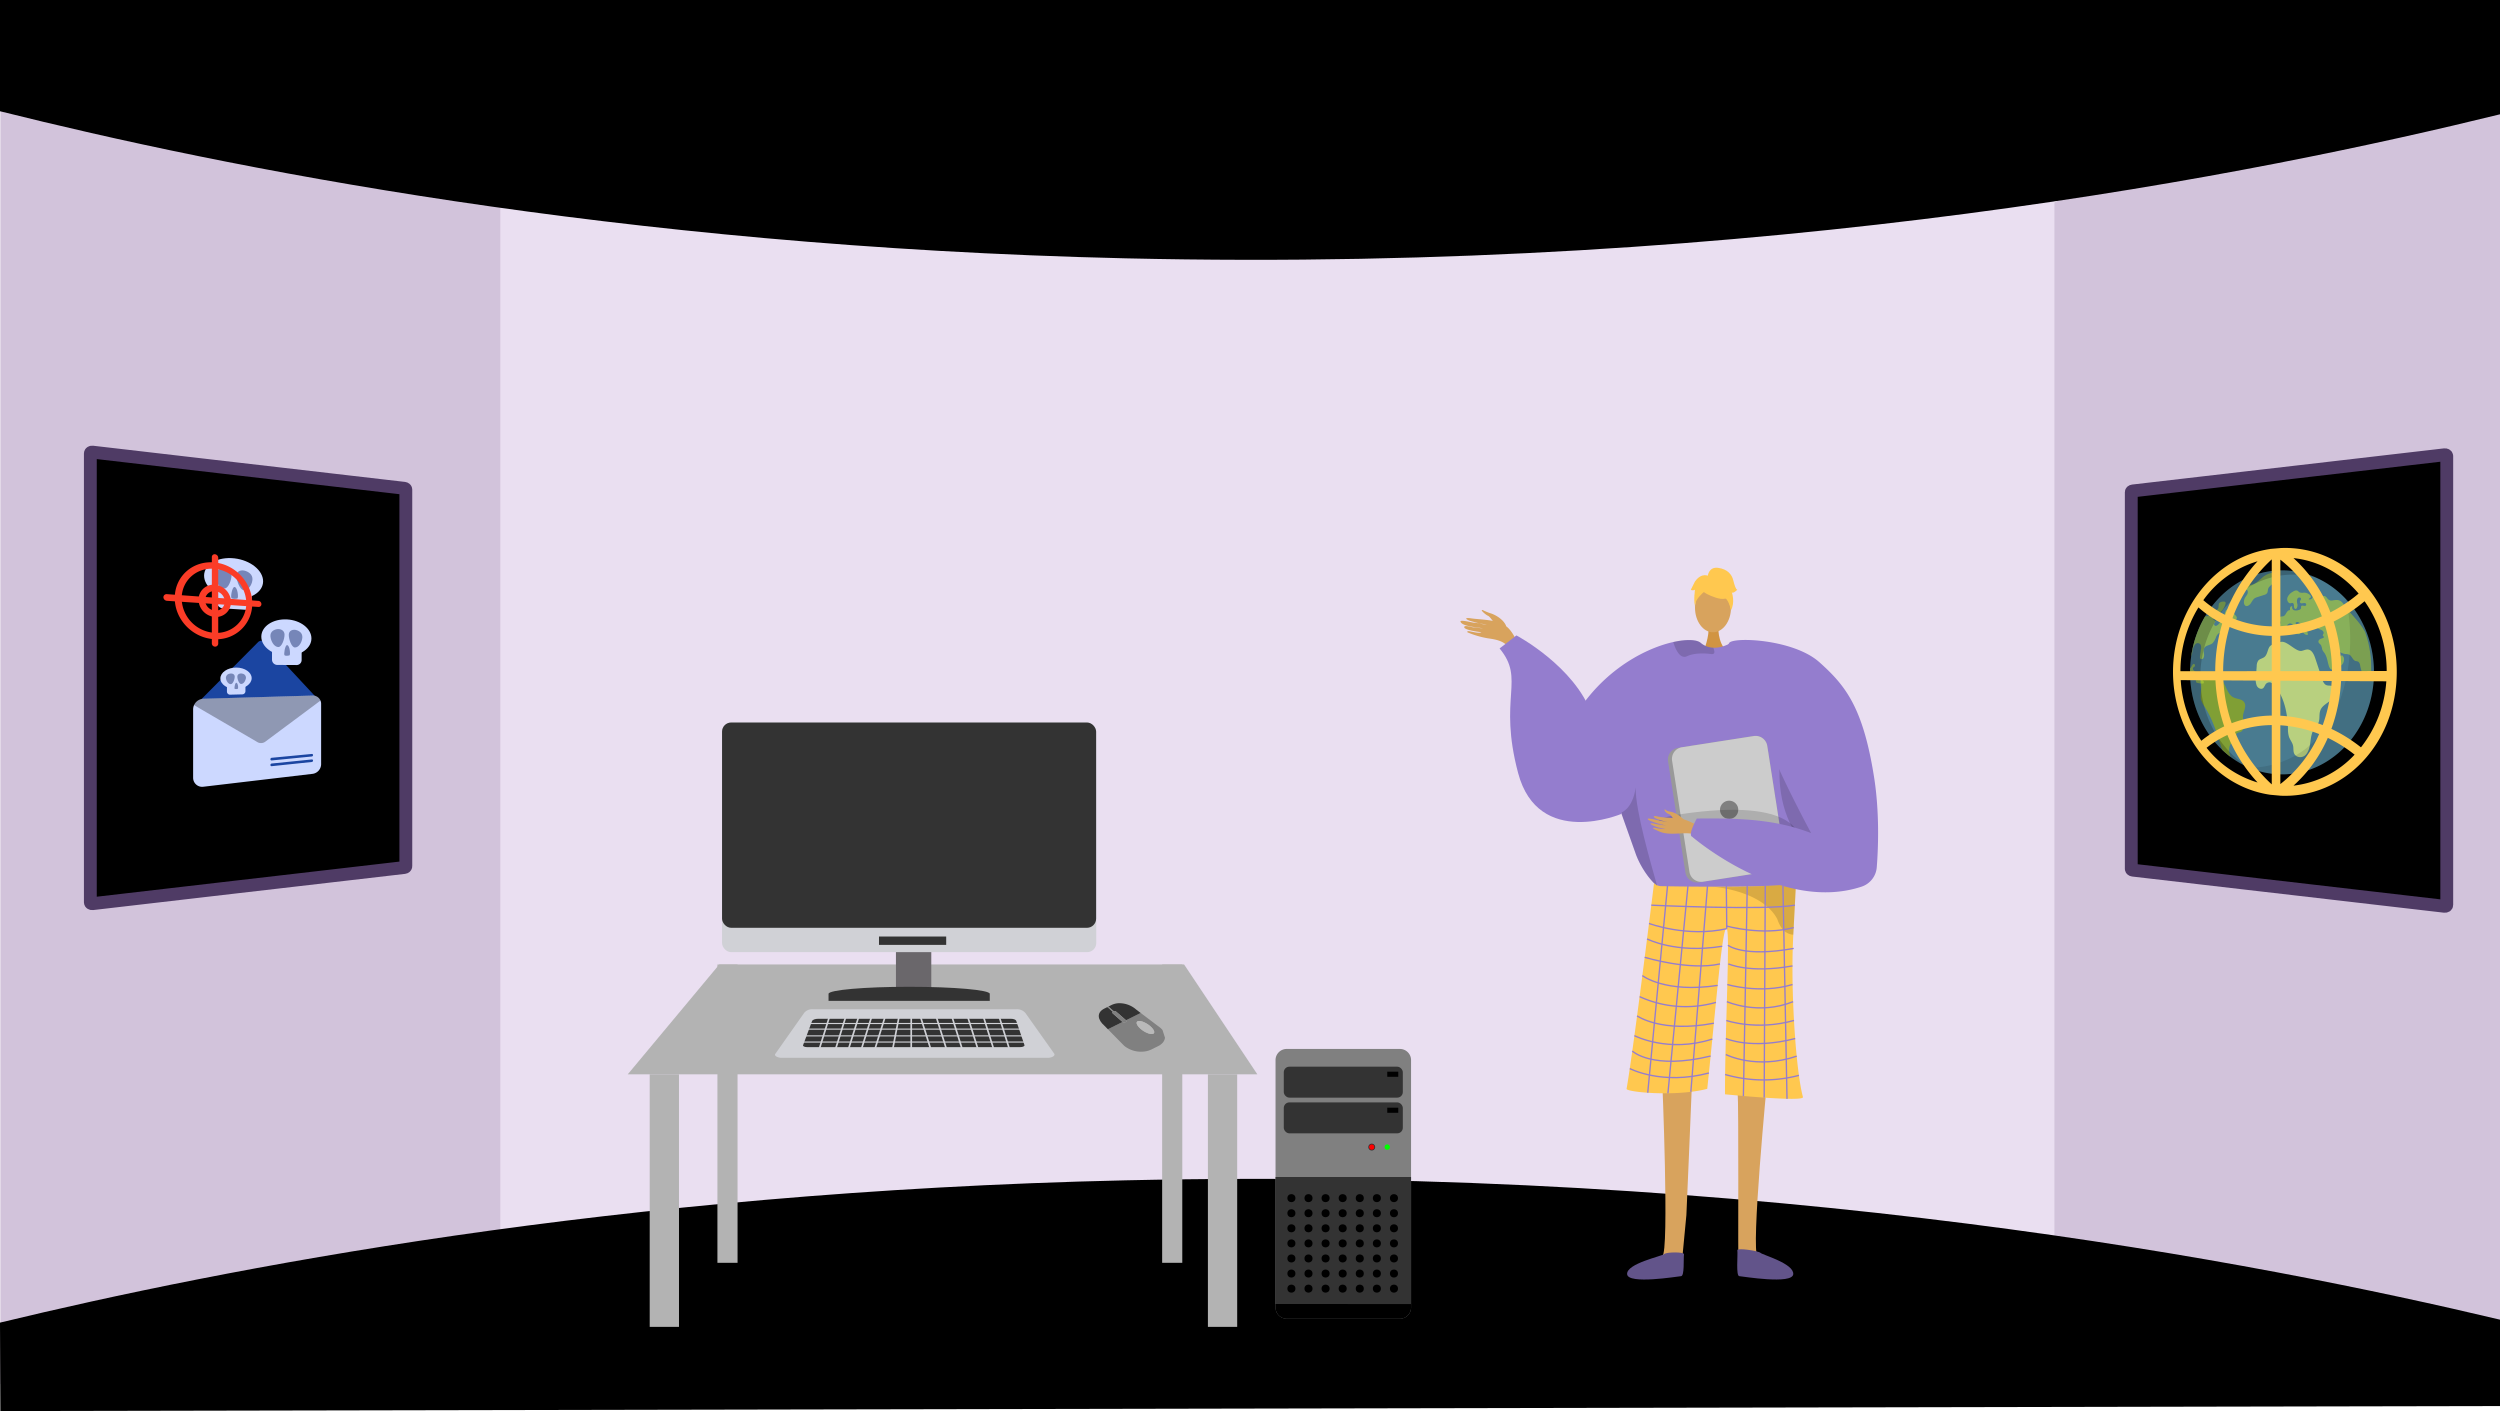 <svg xmlns:xlink="http://www.w3.org/1999/xlink" xmlns="http://www.w3.org/2000/svg" width="1366" height="771"
     viewBox="0 0 1366 771">
    <defs>
        <style>
            .a,.t{fill:none;}.b{fill:#d2c3db;}.c{fill:#eadff1;}.ab,.ae,.al,.d{fill:#000;}.e{fill:#b3b3b3;}.f{fill:#d0d1d6;}.g{fill:#333;}.h,.i{fill:#d8a35d;}.h{fill-rule:evenodd;}.j{fill:#d19442;}.k{fill:#947dce;}.l{fill:#ffc84f;}.m{opacity:0.15;}.n{fill:#62548a;}.ae,.o{opacity:0.3;}.p{opacity:0.5;}.q{fill:#999;}.r{fill:#ccc;}.s{fill:gray;}.t{stroke:#947dce;stroke-width:0.747px;}.ab,.t{stroke-miterlimit:10;}.u{fill:#6a676b;}.v{isolation:isolate;}.w{clip-path:url(#a);}.x{fill:#b9b9b9;}.y{fill:#302f30;}.z{fill:red;}.aa{fill:lime;}.ab{stroke:#4f3b65;stroke-width:7.018px;}.ac{fill:#1b45a1;}.ad{fill:#ccd8ff;}.af{fill:#7686b8;}.ag{fill:#fb3c27;}.ah{fill:#497b90;}.ai{fill:#89a527;opacity:0.86;}.aj{fill:#cbdf7d;opacity:0.85;}.ak{fill:#b3d336;opacity:0.6;}.al{opacity:0.2;}.am{opacity:0.1;}
        </style>
        <clipPath id="a">
            <path class="a" d="M606.784,575.835l-8.584-26.79,31.881-2.2,8.584,26.79Z"/>
        </clipPath>
    </defs>
    <path class="b" d="M1366,9.537V768l-242.228-67.586-32.991-6.263,1.636-558.092,30.118-25.56Z"/>
    <path class="b" d="M316.3,125.471,300.245,681.842.2,756.24V6.188L299.045,99.758Z"/>
    <path class="c" d="M697.978,89.071H273.37V706.455h849.165V89.071Z"/>
    <path class="d" d="M0,60.78c121.657,30.38,335.7,73.888,615,80.372,352.972,8.194,622.429-47.1,751-78.7V0H0Z"/>
    <path class="d"
          d="M0,722.684c121.657-29.39,335.7-71.481,615-77.753C967.968,637,1237.425,690.5,1366,721.064v47.19L.2,771Z"/>
    <path class="e" d="M687,587H343l50-60H647Z"/>
    <rect class="e" width="16" height="138" transform="translate(355 587)"/>
    <rect class="e" width="11" height="163" transform="translate(392 527)"/>
    <rect class="e" width="11" height="163" transform="translate(635 527)"/>
    <rect class="e" width="16" height="138" transform="translate(660 587)"/>
    <path class="f"
          d="M572.641,578H426.953c-1.618,0-4.281-1-3.281-2.23L439.4,553.432a5.577,5.577,0,0,1,4.546-1.987H555.435a6.041,6.041,0,0,1,4.912,2.141l15.569,21.968C577.008,576.954,574.416,578,572.641,578Z"/>
    <path class="g"
          d="M557.512,572.14H440.874c-1.294,0-2.281-.5-2.077-1.046l4.919-13.2c.265-.712,1.7-1.235,3.373-1.235h105.2c1.49,0,2.755.469,2.971,1.1l4.508,13.275C559.947,571.621,558.886,572.14,557.512,572.14Z"/>
    <rect class="f" width="121.634" height="0.614" transform="translate(438.463 558.932)"/>
    <rect class="f" width="121.634" height="0.614" transform="translate(438.463 562.004)"/>
    <rect class="f" width="121.634" height="0.614" transform="translate(438.463 565.69)"/>
    <rect class="f" width="121.634" height="0.614" transform="translate(438.463 569.068)"/>
    <rect class="f" width="0.921" height="20.272" transform="translate(453.194 554.038) rotate(17.439)"/>
    <rect class="f" width="0.921" height="20.272" transform="translate(462.102 554.038) rotate(17.439)"/>
    <rect class="f" width="0.921" height="20.272" transform="translate(469.166 554.038) rotate(17.439)"/>
    <rect class="f" width="0.921" height="20.272" transform="translate(476.231 554.038) rotate(17.439)"/>
    <rect class="f" width="0.921" height="20.272" transform="translate(483.602 554.038) rotate(17.439)"/>
    <rect class="f" width="0.921" height="20.272" transform="translate(491.083 553.808) rotate(10.978)"/>
    <rect class="f" width="0.921" height="20.272" transform="translate(497.437 553.711)"/>
    <rect class="f" width="0.921" height="20.272" transform="translate(545.102 554.315) rotate(-17.439)"/>
    <rect class="f" width="0.921" height="20.272" transform="translate(536.501 554.315) rotate(-17.439)"/>
    <rect class="f" width="0.921" height="20.272" transform="translate(527.901 554.315) rotate(-17.439)"/>
    <rect class="f" width="0.921" height="20.272" transform="translate(519.3 554.315) rotate(-17.439)"/>
    <rect class="f" width="0.921" height="20.272" transform="translate(510.7 554.315) rotate(-17.439)"/>
    <rect class="f" width="0.921" height="20.272" transform="translate(502.1 554.315) rotate(-17.439)"/>
    <path class="h"
          d="M822.88,341.869c-1.389-3.392-5.8-6.039-8.751-6.856a29.723,29.723,0,0,1-3.763-1.581c-2.287-.772,1.332,2.492,2.7,3.039,1.111.445,3.1,3.754,4.192,4.888s3.425,2.779,4.681,2.79S822.7,342.5,822.88,341.869Z"/>
    <path class="h"
          d="M830.546,353.633c-2.653-4.766-4.639-10.428-9.735-12.794s-12.722-2.326-16.771-2.946c-4.763-.729-2.766.822-.256,1.494,1.631.437,6.905,2,8.553,1.988a52.523,52.523,0,0,0-6.877-1.119c-.392.11-7.948-1.953-7.435-.562,1,2.7,9.531,3.039,12.249,3.632-1.434-.053-3.765-.482-5.147-.539-1.173-.048-4.714-1.338-5.063-.26-.55,1.7,8.189,2.8,9.352,2.9-1.15.924-5.535-.46-7.064-.566-.153-.01-1.545.323.128.912a50.279,50.279,0,0,0,10.279,2.97c4.028.6,8.752,1.215,11.436,4.894C826.345,353.516,828.449,353.892,830.546,353.633Z"/>
    <path class="i"
          d="M965.714,588.953s-9.277,95.726-5.333,97.373c7.077,3,34.793,12.822,4.236,10.664-15.7.946-14.544-2.561-14.789-5.533-.2-2.428.26-88.1-.385-94.76-.144-1.492-.232-2.394-.232-2.394Z"/>
    <path class="i"
          d="M908.185,588.953s4.022,95.726.077,97.373c-7.077,3-34.792,12.822-4.236,10.664,15.7.946,14.545-2.561,14.79-5.533.2-2.428,1.981-20.856,2.626-27.518.144-1.492,3.22-76.36,3.22-76.36Z"/>
    <path class="j"
          d="M938.953,341.932s-.818,9.121,4.809,14.166-12.966,0-12.966,0,3.459-8.737,2.683-14.166S938.953,341.932,938.953,341.932Z"/>
    <ellipse class="i" cx="9.836" cy="13.42" rx="9.836" ry="13.42" transform="translate(926.149 318.628)"/>
    <path class="k"
          d="M855.883,399.929c14.891-31.148,41.466-45.359,58.433-49.132,7.345-1.636,12.888-1.315,14.913.434a11,11,0,0,0,6.866,2.667,14.9,14.9,0,0,0,3.856-.351,19.2,19.2,0,0,0,4.086-1.39c.628-.291.994-.5.994-.5a39.892,39.892,0,0,1,10.385.62c38.388,7.517,45.067,71.882,44.723,77.418-.209,3.3-3.616,18.223-7.874,31.492-3.489,10.893-7.561,20.673-10.908,22.025-7.427,2.989-63.5,7.091-75.027,1.592-.269-.2-.561-.419-.837-.658-4.326-3.519-9.018-10.467-11.506-16.975,0-.007-6.627-18.685-7.979-22.488-.015-.038-.023-.068-.038-.1-.045-.15-.1-.292-.149-.426-.015-.053-.038-.1-.052-.15"/>
    <path class="l"
          d="M903.76,482.6a6.06,6.06,0,0,0,3.441,1.587c8.086.159,43.011.757,61.957-.331,6.684-.385,11.378-.979,12.2-1.88a.718.718,0,0,1-.006.077c-.049,1.044-.648,13-1.489,28.671-1.66,30.936,1.537,75.244,5.273,88.693.806,2.9-42.586-1.495-42.586-1.495-.121-31.925,2.908-87.973.951-90.485-2.38-3.056-6.239,46.243-10.664,87.5-17.184,4.483-44.4,1.761-44.081,0C892.495,574.01,903.76,482.6,903.76,482.6Z"/>
    <path class="m"
          d="M885.771,444.009c.015.053.037.1.052.15.052.134.1.276.149.426.015.029.023.059.038.1,1.352,3.8,7.979,22.481,7.979,22.488,2.488,6.508,7.18,13.456,11.506,16.975-2.936-10.632-12.089-41.451-11.738-53.868C892.009,442.246,885.771,444,885.771,444.009Z"/>
    <path class="m"
          d="M975.537,399.484s-18.582,55.47,32.974,79.028l1.047.7-.266-13.047S985,432.263,984.907,431.39,975.537,399.484,975.537,399.484Z"/>
    <path class="m"
          d="M936.745,356.1c.03.889-.44,1.472-1.868,1.277-4.452-.605-9.481-.478-13.134,1.2a3.106,3.106,0,0,1-3-.127c-2.338-1.367-3.788-5.447-4.363-7.255a1.239,1.239,0,0,1-.06-.4c7.345-1.636,12.888-1.315,14.913.434a11,11,0,0,0,6.866,2.667A6.049,6.049,0,0,1,936.745,356.1Z"/>
    <path class="n"
          d="M920.139,685.333c.183-1.382-9.651-1.253-10.764-.13s-20.711,5.166-20.323,10.987,27.549,1.244,29.489,1.107S919.779,688.049,920.139,685.333Z"/>
    <path class="n"
          d="M949.277,683.091c-.183-1.382,11.588.372,12.7,1.495s18.249,5.783,17.861,11.6-27.549,1.244-29.489,1.107S949.636,685.807,949.277,683.091Z"/>
    <g class="o">
        <path d="M936,484.492l-.39-.032S935.752,484.469,936,484.492Z"/>
        <path class="p"
              d="M936,484.492c10.408.831,33.155-.64,33.155-.64,6.684-.385,11.378-.979,12.2-1.88a.718.718,0,0,1-.006.077c-.049,1.044-.648,13-1.489,28.671a7.652,7.652,0,0,1-1.094-.126,8.521,8.521,0,0,1-5.508-3.914,18.944,18.944,0,0,1-2.142-4.473C963.363,487.442,939.337,484.791,936,484.492Z"/>
    </g>
    <path class="l" d="M932.289,324.345s17.029,9.442,11.975-5.717C940.767,308.14,920.675,317.587,932.289,324.345Z"/>
    <path class="l"
          d="M934.757,320.724s-9.527,5.653-8.608,11.324c0,0-2.1-16.932,7.372-17.357s13.142.489,12.3,18.393C945.822,333.084,943.069,318.842,934.757,320.724Z"/>
    <path class="l"
          d="M933.108,314.8s.479-5.275,5.709-4.528,7.471,3.735,8.218,6.724,1.5,5.23,2.242,5.23c0,0-2.242,2.241-2.989,1.494,0,0,1.939,5.373-.524,9.785,0,0-.97-6.8-4.706-7.543S933.108,314.8,933.108,314.8Z"/>
    <path class="l"
          d="M933.587,314.756s-3.736-2.242-7.471,2.988l-2.242,4.483s.747.747,2.242,0c0,0-.681,5.264.033,8.235l2.208-8.982Z"/>
    <path class="q"
          d="M911.427,416.037l9.474,60.689a6.482,6.482,0,0,0,7.4,5.4l41.421-6.47a2.017,2.017,0,0,0,.292-.06,6.459,6.459,0,0,0,5.1-7.337l-9.474-60.689a6.472,6.472,0,0,0-7.4-5.395l-39.5,6.164-1.921.3A6.471,6.471,0,0,0,911.427,416.037Z"/>
    <path class="r"
          d="M913.639,415.678l9.473,60.69a6.472,6.472,0,0,0,7.4,5.394l39.5-6.164a6.459,6.459,0,0,0,5.1-7.337l-9.474-60.689a6.472,6.472,0,0,0-7.4-5.395l-39.5,6.164A6.457,6.457,0,0,0,913.639,415.678Z"/>
    <circle class="s" cx="5" cy="5" r="5" transform="translate(939.798 437.479)"/>
    <path class="m" d="M983.421,458.847s.971-22.309-58.8-14.838,44.828,14.2,44.828,14.2Z"/>
    <path class="h"
          d="M930.187,452.367c-.708-.237-8.183-4.714-12.236-5.088s-10.113-.543-12.205-1.138c-2.462-.7-3.083.278-.248,1.36a39.922,39.922,0,0,0,6.455,1.828c.406.017-2.235-.338-5.1-.933-3.051-.632-6.36-1.492-6.512-.949-.294,1.054,8.495,3.423,10.043,3.591a39.144,39.144,0,0,1-4.082-.495c-1.842-.327-3.953-.979-4.368-.6-.654.6,4,2.429,7.848,2.962.067.125-1.176.319-5.7-.621-.455-.094-1.613.1-.124.793,3.136,1.45,4.377,2.305,8.92,2.446,4.431.139,9.322-.773,12.509.3Z"/>
    <path class="h"
          d="M919.9,447.678s-3.431-3.6-7.283-4.2c-2.29-.354-2.236-.93-2.626-1.1-1.3-.57-.042,1.835,1.9,2.452,1.581.5,2.464,3.2,3.414,3.776s3.794,1.624,4.5,1.252S919.9,447.678,919.9,447.678Z"/>
    <path class="k"
          d="M994.1,361.825c14.073,12.592,23.81,24.287,29.885,62.759,3.082,19.519,2.279,39.037,1.477,49.331a12.164,12.164,0,0,1-8.358,10.575c-44.093,14.544-92.526-27.3-92.526-27.3-2.525-.94,2.559-9.944,2.559-9.944,24.376-.252,43.054.495,62.48,7.966-.1-.046-19.1-35.73-21.667-45.575-6.733-25.816-28.9-48.157-23.161-58.276C946.775,347.865,979.909,349.124,994.1,361.825Z"/>
    <line class="t" x1="11.019" y2="115.224" transform="translate(900.329 481.841)"/>
    <line class="t" x1="10.936" y2="113.217" transform="translate(911.348 484.145)"/>
    <line class="t" x1="9.094" y2="112.426" transform="translate(923.88 484.145)"/>
    <line class="t" x2="0.234" y2="23.288" transform="translate(943.27 484.145)"/>
    <line class="t" x1="2.11" y2="114.704" transform="translate(952.588 484.145)"/>
    <line class="t" x1="0.588" y2="115.666" transform="translate(963.945 484.073)"/>
    <line class="t" x2="2.225" y2="116.331" transform="translate(974.198 484.073)"/>
    <path class="t" d="M902.27,494.583s62.052,2.929,78.447,0"/>
    <path class="t" d="M943.5,507.433c-21.711,4.917-42.489-2.856-42.489-2.856"/>
    <path class="t" d="M943.27,505.964s19.594,5.505,36.8.856"/>
    <path class="t" d="M899.948,513.021s15.647,8.192,41.061,4.015"/>
    <path class="t" d="M898.667,523.077s24.348,7.434,41.138,3.609"/>
    <path class="t" d="M897.383,533.068s12.4,9.721,41.151,5.36"/>
    <path class="t" d="M895.888,544.56a60.33,60.33,0,0,0,41.7,3.142"/>
    <path class="t" d="M894.5,555.087s13.392,9.506,41.969,3.985"/>
    <path class="t" d="M893.045,565.88s18.483,9.662,42.568,1.856"/>
    <path class="t" d="M891.882,574.3s10.9,10.488,42.809,2.713"/>
    <path class="t" d="M890.511,583.863s17.633,9.289,43.238,2.419"/>
    <path class="t" d="M944.16,516.481s8.186,6.759,35.914,1.742"/>
    <path class="t" d="M944.376,526.654s11.486,5.355,35.042,1.126"/>
    <path class="t" d="M943.815,537.944s17.737,5.342,35.6,0"/>
    <path class="t" d="M943.56,547.307s17.242,7.665,36.2,0"/>
    <path class="t" d="M943.27,557.586s16.415,5.76,36.968,0"/>
    <path class="t" d="M943.005,567.459s13.837,6.208,37.88,0"/>
    <path class="t" d="M943.005,576.194s16.428,8.466,38.716.9"/>
    <path class="t" d="M942.61,587.113a75.946,75.946,0,0,0,40.33.466"/>
    <path class="k"
          d="M886.01,444.682s-45.479,19.293-56.513-22.316,4.138-50.814-10.115-68.051l9.2-7.122s31.724,16.782,41.15,42.989S886.01,444.682,886.01,444.682Z"/>
    <rect class="u" width="19.317" height="22.433" transform="translate(489.541 519.412)"/>
    <rect class="f" width="204.47" height="125.474" rx="4.985" transform="translate(394.53 394.783)"/>
    <path class="g" d="M452.715,546.885v-3.846c0-2.134,19.729-3.858,44.049-3.858s44.047,1.724,44.047,3.858v3.846Z"/>
    <rect class="g" width="36.722" height="4.565" transform="translate(480.28 511.719)"/>
    <rect class="g" width="204.391" height="112.166" rx="4.985" transform="translate(394.53 394.783)"/>
    <g class="v">
        <g class="w">
            <path class="s"
                  d="M629.469,564.992c-1.387.1-3.691-.831-5.677-2.363-2.4-1.856-3.419-3.9-2.283-4.561a1.724,1.724,0,0,1,.745-.2c1.387-.1,3.691.831,5.677,2.363,2.4,1.856,3.419,3.9,2.283,4.561a1.727,1.727,0,0,1-.745.2m-6.207-11.508-8.013,3.98.046.04c.335.293.367.644.076.795l-.832.41a.626.626,0,0,1-.236.059,1.326,1.326,0,0,1-.9-.327l-.043-.038-8.012,3.977,8.918,9.058a14.621,14.621,0,0,0,10.3,3.173,12.157,12.157,0,0,0,4.535-1.162l3.8-1.886c4.413-2.189,4.932-6.639,1.152-9.943l-10.782-8.136"/>
            <path class="g"
                  d="M608.4,552.779h0m-3.051-2.662-1.893.942c-4.413,2.189-3.8,6.083-.02,9.382l1.907,1.939,8.012-3.977-5.3-4.623c-.335-.293-.369-.65-.076-.794l.146-.073-3.039-2.661.264-.132,0,0"/>
            <path class="g"
                  d="M611.056,548.16a10.1,10.1,0,0,0-3.8,1.013l-1.9.944,0,0,.267-.134,3.048,2.661-.268.132.414-.2a.606.606,0,0,1,.239-.062,1.339,1.339,0,0,1,.9.325l5.3,4.626,8.013-3.98-2.307-1.739a14.013,14.013,0,0,0-9.9-3.585"/>
            <path class="s"
                  d="M609.055,552.513a.606.606,0,0,0-.239.062l-.414.2h0l-.27.134h0l-.146.073c-.293.144-.259.5.076.794l5.3,4.623.043.038a1.326,1.326,0,0,0,.9.327.626.626,0,0,0,.236-.059l.832-.41c.291-.151.259-.5-.076-.795l-.046-.04-5.3-4.626a1.339,1.339,0,0,0-.9-.325"/>
            <path class="s" d="M605.622,549.986l-.267.134-.264.132,3.039,2.661h0l.27-.133h0l.267-.132-3.048-2.661"/>
            <path class="x"
                  d="M622.254,557.867a1.724,1.724,0,0,0-.745.2c-1.136.661-.115,2.705,2.283,4.561,1.986,1.532,4.29,2.459,5.677,2.363a1.727,1.727,0,0,0,.745-.2c1.136-.661.115-2.705-2.283-4.561-1.986-1.532-4.29-2.459-5.677-2.363"/>
        </g>
    </g>
    <path class="s"
          d="M764.91,720.517H703.043a6.09,6.09,0,0,1-6.091-6.085V579.239a6.094,6.094,0,0,1,6.091-6.091H764.91a6.091,6.091,0,0,1,6.09,6.091V714.432A6.087,6.087,0,0,1,764.91,720.517Z"/>
    <path class="g"
          d="M771,712.783V643.127H696.952v69.656c0,4.273,2.731,7.734,6.091,7.734H764.91C768.273,720.517,771,717.056,771,712.783Z"/>
    <path class="y" d="M751.381,626.77a1.861,1.861,0,1,1-1.861-1.86A1.859,1.859,0,0,1,751.381,626.77Z"/>
    <path class="z" d="M749.52,628.226a1.456,1.456,0,1,1,1.457-1.456A1.456,1.456,0,0,1,749.52,628.226Z"/>
    <path class="aa" d="M759.453,626.77A1.454,1.454,0,1,1,758,625.314,1.456,1.456,0,0,1,759.453,626.77Z"/>
    <rect class="g" width="65.037" height="16.907" rx="3.045" transform="translate(701.458 582.84)"/>
    <rect class="g" width="65.037" height="16.909" rx="3.045" transform="translate(701.458 602.348)"/>
    <rect width="6.014" height="2.79" transform="translate(757.997 605.242)"/>
    <rect width="6.014" height="2.795" transform="translate(757.997 585.57)"/>
    <path d="M696.952,712.523v1.909a6.09,6.09,0,0,0,6.091,6.085H764.91a6.087,6.087,0,0,0,6.09-6.085v-1.909Z"/>
    <circle cx="2.198" cy="2.198" r="2.198" transform="translate(703.425 652.467)"/>
    <circle cx="2.198" cy="2.198" r="2.198" transform="translate(712.765 652.467)"/>
    <circle cx="2.198" cy="2.198" r="2.198" transform="translate(722.105 652.467)"/>
    <circle cx="2.198" cy="2.198" r="2.198" transform="translate(731.444 652.467)"/>
    <circle cx="2.198" cy="2.198" r="2.198" transform="translate(740.784 652.467)"/>
    <circle cx="2.198" cy="2.198" r="2.198" transform="translate(750.123 652.467)"/>
    <circle cx="2.198" cy="2.198" r="2.198" transform="translate(759.463 652.467)"/>
    <circle cx="2.198" cy="2.198" r="2.198" transform="translate(703.425 660.708)"/>
    <circle cx="2.198" cy="2.198" r="2.198" transform="translate(712.765 660.708)"/>
    <circle cx="2.198" cy="2.198" r="2.198" transform="translate(722.105 660.708)"/>
    <circle cx="2.198" cy="2.198" r="2.198" transform="translate(731.444 660.708)"/>
    <circle cx="2.198" cy="2.198" r="2.198" transform="translate(740.784 660.708)"/>
    <circle cx="2.198" cy="2.198" r="2.198" transform="translate(750.123 660.708)"/>
    <circle cx="2.198" cy="2.198" r="2.198" transform="translate(759.463 660.708)"/>
    <circle cx="2.198" cy="2.198" r="2.198" transform="translate(703.425 668.949)"/>
    <circle cx="2.198" cy="2.198" r="2.198" transform="translate(712.765 668.949)"/>
    <circle cx="2.198" cy="2.198" r="2.198" transform="translate(722.105 668.949)"/>
    <circle cx="2.198" cy="2.198" r="2.198" transform="translate(731.444 668.949)"/>
    <circle cx="2.198" cy="2.198" r="2.198" transform="translate(740.784 668.949)"/>
    <circle cx="2.198" cy="2.198" r="2.198" transform="translate(750.123 668.949)"/>
    <circle cx="2.198" cy="2.198" r="2.198" transform="translate(759.463 668.949)"/>
    <circle cx="2.198" cy="2.198" r="2.198" transform="translate(703.425 677.19)"/>
    <circle cx="2.198" cy="2.198" r="2.198" transform="translate(712.765 677.19)"/>
    <circle cx="2.198" cy="2.198" r="2.198" transform="translate(722.105 677.19)"/>
    <circle cx="2.198" cy="2.198" r="2.198" transform="translate(731.444 677.19)"/>
    <circle cx="2.198" cy="2.198" r="2.198" transform="translate(740.784 677.19)"/>
    <circle cx="2.198" cy="2.198" r="2.198" transform="translate(750.123 677.19)"/>
    <circle cx="2.198" cy="2.198" r="2.198" transform="translate(759.463 677.19)"/>
    <circle cx="2.198" cy="2.198" r="2.198" transform="translate(703.425 685.43)"/>
    <circle cx="2.198" cy="2.198" r="2.198" transform="translate(712.765 685.43)"/>
    <circle cx="2.198" cy="2.198" r="2.198" transform="translate(722.105 685.43)"/>
    <circle cx="2.198" cy="2.198" r="2.198" transform="translate(731.444 685.43)"/>
    <circle cx="2.198" cy="2.198" r="2.198" transform="translate(740.784 685.43)"/>
    <circle cx="2.198" cy="2.198" r="2.198" transform="translate(750.123 685.43)"/>
    <circle cx="2.198" cy="2.198" r="2.198" transform="translate(759.463 685.43)"/>
    <circle cx="2.198" cy="2.198" r="2.198" transform="translate(703.425 693.671)"/>
    <circle cx="2.198" cy="2.198" r="2.198" transform="translate(712.765 693.671)"/>
    <circle cx="2.198" cy="2.198" r="2.198" transform="translate(722.105 693.671)"/>
    <circle cx="2.198" cy="2.198" r="2.198" transform="translate(731.444 693.671)"/>
    <circle cx="2.198" cy="2.198" r="2.198" transform="translate(740.784 693.671)"/>
    <circle cx="2.198" cy="2.198" r="2.198" transform="translate(750.123 693.671)"/>
    <circle cx="2.198" cy="2.198" r="2.198" transform="translate(759.463 693.671)"/>
    <circle cx="2.198" cy="2.198" r="2.198" transform="translate(703.425 701.912)"/>
    <circle cx="2.198" cy="2.198" r="2.198" transform="translate(712.765 701.912)"/>
    <circle cx="2.198" cy="2.198" r="2.198" transform="translate(722.105 701.912)"/>
    <circle cx="2.198" cy="2.198" r="2.198" transform="translate(731.444 701.912)"/>
    <circle cx="2.198" cy="2.198" r="2.198" transform="translate(740.784 701.912)"/>
    <circle cx="2.198" cy="2.198" r="2.198" transform="translate(750.123 701.912)"/>
    <circle cx="2.198" cy="2.198" r="2.198" transform="translate(759.463 701.912)"/>
    <path class="ab"
          d="M1164.529,268.961V474.736c0,.353.351.653.827.709l68.945,8,21.89,2.53,79.581,9.238c.6.069,1.135-.268,1.135-.709V249.189c0-.441-.539-.778-1.135-.709l-79.581,9.239-21.89,2.53-68.945,8C1164.88,268.308,1164.529,268.608,1164.529,268.961Z"/>
    <path class="ab"
          d="M221.745,267.516V473.291c0,.353-.351.653-.828.708l-68.945,8-21.889,2.53L50.5,493.772c-.6.069-1.136-.268-1.136-.709V247.744c0-.441.54-.778,1.136-.709l79.581,9.239,21.889,2.529,68.945,8C221.394,266.863,221.745,267.163,221.745,267.516Z"/>
    <path class="d"
          d="M174.866,384.732l-30,34.476a2.776,2.776,0,0,1-3.976.417l-34.581-32.2a3.072,3.072,0,0,1,0-4.432l34.581-34.636a2.746,2.746,0,0,1,3.976.137l30,32.362A2.97,2.97,0,0,1,174.866,384.732Z"/>
    <path class="ac"
          d="M172.777,384.679l-28.05,32.089a2.582,2.582,0,0,1-3.7.37l-32.013-29.972a2.856,2.856,0,0,1,0-4.1l32.013-32.228a2.555,2.555,0,0,1,3.7.11l28.05,30.112A2.77,2.77,0,0,1,172.777,384.679Z"/>
    <path class="ad"
          d="M170.965,422.806l-59.644,7.043a4.943,4.943,0,0,1-5.8-4.807v-37.59a5.883,5.883,0,0,1,5.8-5.661l59.644-1.743a4.5,4.5,0,0,1,4.5,4.657v32.78A5.386,5.386,0,0,1,170.965,422.806Z"/>
    <path class="ae"
          d="M175.463,382.272c0-1.3.1-1.29-1.07-2.081a2.969,2.969,0,0,0-1.228-.218c-70.009,2.045-65.156,1.765-66.24,2.225-1.48.962-1.4.92-1.4,2.465.348.652-2.246-1,35.364,20.966a3.932,3.932,0,0,0,3.976-.308C177.158,381.281,175.2,382.862,175.463,382.272Z"/>
    <path class="ad"
          d="M170.167,348.842c0,5.331-5.872,9.561-13.315,9.446-7.675-.12-14.073-4.786-14.073-10.42s6.4-9.846,14.073-9.419C164.295,338.863,170.167,343.511,170.167,348.842Z"/>
    <path class="ad"
          d="M162.117,363.377l-10.646-.057a2.91,2.91,0,0,1-2.847-2.929v-5.8a2.8,2.8,0,0,1,2.847-2.833l10.646.3a2.863,2.863,0,0,1,2.7,2.9v5.618A2.749,2.749,0,0,1,162.117,363.377Z"/>
    <path class="af"
          d="M155.476,346.781c0,2.438-1.518,6.813-3.4,6.767s-3.435-2.112-4.088-4.507c-.926-3.4,1.064-4.693,2.9-5.174C153.05,343.3,155.476,344.344,155.476,346.781Z"/>
    <path class="af"
          d="M157.79,346.871c0,2.426,1.5,6.856,3.326,6.9s3.268-1.881,3.879-4.16c.861-3.212-1-4.621-2.736-5.243C160.17,343.621,157.79,344.445,157.79,346.871Z"/>
    <path class="af"
          d="M156.852,352.493c1.5.041,1.981,5.387,1.3,5.6s-2.124.407-2.675-.042S155.752,352.463,156.852,352.493Z"/>
    <path class="ad"
          d="M143.763,317.615c0,5.914-6.881,10.2-15.629,9.551-9.051-.671-16.621-6.33-16.621-12.62s7.57-10.508,16.621-9.456C136.882,306.106,143.763,311.7,143.763,317.615Z"/>
    <path class="ad"
          d="M134.326,333.19l-12.534-.794a3.587,3.587,0,0,1-3.363-3.461v-6.472a2.993,2.993,0,0,1,3.363-2.954l12.534,1.1a3.514,3.514,0,0,1,3.166,3.41v6.241A2.926,2.926,0,0,1,134.326,333.19Z"/>
    <path class="af"
          d="M126.514,314.262c0,2.713-1.789,7.475-4.012,7.289-2.242-.188-4.057-2.6-4.828-5.317-1.1-3.856,1.258-5.154,3.422-5.555C123.655,310.2,126.514,311.548,126.514,314.262Z"/>
    <path class="af"
          d="M129.239,314.53c0,2.7,1.758,7.734,3.91,7.914,2.135.179,3.838-1.858,4.554-4.346,1.01-3.505-1.171-5.2-3.211-6.024C132.038,311.089,129.239,311.831,129.239,314.53Z"/>
    <path class="af"
          d="M128.134,320.717c1.77.153,2.331,6.134,1.53,6.318s-2.5.3-3.15-.235S126.839,320.606,128.134,320.717Z"/>
    <path class="ad"
          d="M137.513,370.55c0,3.189-3.732,5.849-8.411,5.943-4.765.1-8.691-2.5-8.691-5.791s3.926-5.956,8.691-5.945C133.781,364.768,137.513,367.361,137.513,370.55Z"/>
    <path class="ad"
          d="M132.406,379.4l-6.651.172A1.689,1.689,0,0,1,124,377.907V374.5a1.769,1.769,0,0,1,1.759-1.735l6.651-.086a1.67,1.67,0,0,1,1.7,1.658v3.345A1.751,1.751,0,0,1,132.406,379.4Z"/>
    <path class="af"
          d="M128.243,369.724c0,1.44-.945,4.062-2.115,4.079s-2.123-1.158-2.526-2.549a2.3,2.3,0,0,1,1.788-3.121C126.734,367.735,128.243,368.283,128.243,369.724Z"/>
    <path class="af"
          d="M129.689,369.713c0,1.437.936,4.023,2.086,4.006s2.062-1.2,2.448-2.571a2.233,2.233,0,0,0-1.728-3.044C131.181,367.72,129.689,368.277,129.689,369.713Z"/>
    <path class="af"
          d="M129.1,373.065c.941-.013,1.239,3.143.812,3.282a2.455,2.455,0,0,1-1.671.033C127.9,376.126,128.415,373.074,129.1,373.065Z"/>
    <path class="ac"
          d="M170.407,413.347l-21.963,2.159a.634.634,0,0,1-.693-.66.8.8,0,0,1,.693-.794l21.963-2.1a.6.6,0,0,1,.632.634A.754.754,0,0,1,170.407,413.347Z"/>
    <path class="ac"
          d="M170.407,416.343l-21.963,2.3a.63.63,0,0,1-.693-.655.808.808,0,0,1,.693-.8l21.963-2.233a.592.592,0,0,1,.632.631A.758.758,0,0,1,170.407,416.343Z"/>
    <path class="ag"
          d="M117.5,349.259c-11.919-.373-22.015-10.473-22.015-22.5s10.1-20.7,22.015-19.4c11.41,1.251,20.34,11.27,20.34,22.382A19.407,19.407,0,0,1,117.5,349.259Zm0-38.428c-9.908-1.022-18.244,6.227-18.244,16.194A19.141,19.141,0,0,0,117.5,345.789a16.185,16.185,0,0,0,17.079-16.275A19.219,19.219,0,0,0,117.5,310.831Z"/>
    <path class="ag"
          d="M117.5,337.1a9.627,9.627,0,0,1-9.019-9.423,8.13,8.13,0,0,1,9.019-8.152,9.647,9.647,0,0,1,8.725,9.4A8.131,8.131,0,0,1,117.5,337.1Zm0-14.106a4.92,4.92,0,0,0-5.422,4.936,5.828,5.828,0,0,0,5.422,5.7,4.921,4.921,0,0,0,5.315-4.944A5.835,5.835,0,0,0,117.5,322.992Z"/>
    <path class="ag"
          d="M141.24,331.64l-50.02-3.362a2.046,2.046,0,0,1-1.934-1.956,1.727,1.727,0,0,1,1.934-1.684l50.02,3.687a1.777,1.777,0,0,1,1.594,1.77A1.5,1.5,0,0,1,141.24,331.64Z"/>
    <path class="ag"
          d="M117.5,353.326a1.8,1.8,0,0,1-1.756-1.782V304.377a1.523,1.523,0,0,1,1.756-1.533,2.008,2.008,0,0,1,1.745,1.935v46.86A1.687,1.687,0,0,1,117.5,353.326Z"/>
    <path class="ah"
          d="M1297.146,367.4c0,1.318-.046,2.618-.118,3.917v.009c-.091,1.364-.226,2.719-.4,4.053a59.22,59.22,0,0,1-2.175,10.029,56.77,56.77,0,0,1-3.666,9.13,54.41,54.41,0,0,1-3.349,5.758c-.4.626-.822,1.231-1.254,1.835-.846,1.17-1.726,2.308-2.656,3.395a51.488,51.488,0,0,1-4.184,4.416,49.9,49.9,0,0,1-6.751,5.34,48.612,48.612,0,0,1-4.738,2.773h-.009a45.725,45.725,0,0,1-38.367,1.594,47.84,47.84,0,0,1-10.689-6.085c-.289-.214-.571-.427-.852-.649-.8-.627-1.587-1.286-2.352-1.968-.485-.427-.962-.862-1.431-1.321h-.008q-1.656-1.58-3.172-3.3-1.707-1.935-3.231-4.033c-.74-1.008-1.443-2.054-2.1-3.121-.708-1.11-1.365-2.257-1.991-3.426-.505-.945-.988-1.9-1.428-2.879a56.606,56.606,0,0,1-2.726-6.966,60.949,60.949,0,0,1-2.817-16.644c-.007-.124-.007-.24-.007-.364-.014-.5-.021-1.016-.021-1.529,0-.628.007-1.264.028-1.884,0-.1.007-.19.014-.289v-.008c.035-1.092.1-2.158.188-3.233.091-1.051.21-2.094.357-3.121a59.577,59.577,0,0,1,1.576-7.685,58.68,58.68,0,0,1,3.869-10.269c.675-1.384,1.4-2.739,2.186-4.049.436-.754.893-1.485,1.366-2.209.56-.846,1.134-1.678,1.746-2.495a53.487,53.487,0,0,1,5.7-6.575c.359-.35.725-.7,1.1-1.044.426-.389.852-.779,1.293-1.153.361-.31.715-.611,1.084-.9.133-.11.259-.22.392-.321.347-.276.695-.545,1.051-.813h.007c.378-.3.757-.575,1.143-.846s.752-.534,1.132-.789l.045-.028c.4-.265.8-.521,1.2-.778.374-.238.756-.469,1.146-.7.458-.27.924-.541,1.4-.795.376-.206.761-.412,1.146-.61l.069-.03c.423-.218.839-.426,1.271-.628a.059.059,0,0,1,.031-.019c.417-.192.85-.386,1.276-.579h.008c.525-.226,1.051-.452,1.594-.663.321-.126.65-.252.979-.37s.659-.246.99-.356q1.061-.36,2.149-.672c.294-.09.6-.172.89-.245.348-.1.689-.18,1.039-.266s.691-.162,1.042-.24.7-.146,1.052-.215c.336-.067.672-.127,1.017-.178a43.794,43.794,0,0,1,4.393-.535c.563-.04,1.126-.072,1.691-.086.541-.021,1.083-.034,1.618-.028.519,0,1.032,0,1.544.022.233.01.458.011.683.031a2.8,2.8,0,0,1,.281.015c.781.042,1.555.1,2.322.19.186.013.373.036.551.059a.294.294,0,0,1,.081.012c.413.042.827.1,1.241.161.016.008.041.006.057.014,1.083.165,2.16.366,3.224.6.541.124,1.075.248,1.609.391s1.072.295,1.6.456,1.051.325,1.573.506c.473.157.939.333,1.405.51.408.153.817.316,1.226.479.292.116.576.242.861.368a.7.7,0,0,1,.142.063c.318.133.637.276.947.428.252.11.5.231.74.351.488.232.976.482,1.457.743a3.263,3.263,0,0,1,.346.187c.228.113.448.236.676.367.28.155.559.311.839.485.28.156.552.331.832.5s.553.331.825.516.537.351.81.535c1.093.722,2.164,1.5,3.2,2.333h.009c.379.3.749.6,1.111.911.3.25.6.5.889.76s.6.529.892.8c.338.3.667.61.989.934.391.367.773.753,1.147,1.141.227.237.462.475.68.723.079.079.157.158.227.238a.249.249,0,0,1,.079.089c.271.292.541.584.795.886a2.994,2.994,0,0,1,.236.266c.245.285.491.57.727.855.009,0,.009.009.009.009.246.276.474.552.685.839.2.251.4.5.6.753.281.358.554.727.827,1.1.344.469.688.937,1.015,1.426.257.371.513.76.761,1.141q.6.927,1.17,1.883a56.686,56.686,0,0,1,4.554,9.549c.054.14.1.279.152.418v.01q.81,2.23,1.44,4.537a59.2,59.2,0,0,1,1.635,8.249c.09.667.163,1.335.226,2.012.163,1.675.254,3.36.263,5.073C1297.146,366.858,1297.146,367.131,1297.146,367.4Z"/>
    <path class="ai"
          d="M1225.949,395.861c.1,1.586-.309,3.409-1.569,4.016-.7.33-1.577.248-2.139.822-.994,1.032-.179,3.294-1.173,4.322a4.557,4.557,0,0,1-1.259.7c-2.216,1.169-2.157,4.915-1.128,7.573.037.1.074.183.111.279-.289-.214-.571-.427-.852-.649-.8-.627-1.587-1.286-2.352-1.968-.485-.427-.962-.862-1.431-1.321h-.008c-2.518-7.957-4.874-16.014-9.113-22.755-1.106-1.75-2.371-3.531-2.577-5.668a42.665,42.665,0,0,1,.305-4.536c.014-1.05-.049-2.159-.064-3.218a15.908,15.908,0,0,1,.078-2.041c.221-1.833.953-3.324,3.1-3.891,2.976-.788,6.924,2.108,8.628,4.756,1.911,2.977,2.818,7.186,5.77,8.729,2.127,1.11,5.172.784,6.223,3.206.94,2.176-.7,4.55-.945,6.923A28.76,28.76,0,0,0,1225.949,395.861Z"/>
    <path class="aj"
          d="M1243.946,353.19c-.416-1.918-3.219-1.14-4.11.579s-1.077,3.967-2.482,5.162c-1.068.908-2.629.976-3.5,2.112a5.531,5.531,0,0,0-.789,2.963q-.22,2.994-.44,5.986a9.152,9.152,0,0,0,.491,4.739c.707,1.413,2.563,2.218,3.63,1.138a12.369,12.369,0,0,0,1.1-1.851,2.634,2.634,0,0,1,2.889-1.089,5,5,0,0,1,2.213,1.755c5.117,6.179,6.966,14.958,7.194,23.347a14.831,14.831,0,0,0,.555,4.563c.6,1.7,1.873,3.12,2.247,4.9.288,1.365.017,2.835.545,4.125.974,2.38,4.243,2.675,6.034,1.108s2.426-4.252,2.791-6.786.605-5.218,1.926-7.32c.821-1.307,2.033-2.334,2.611-3.8.809-2.051.209-4.535.961-6.618,1-2.771,3.968-3.944,6.1-5.873s3.007-6.4.344-7.465c-1-.4-2.155-.1-3.144-.517-1.287-.547-1.887-2.1-2.35-3.5q-1.823-5.485-3.632-10.938c-.725-2.185-1.823-4.707-3.941-5-1.194-.163-2.35.473-3.529.725C1253.628,356.5,1246.936,346.025,1243.946,353.19Z"/>
    <path class="ak"
          d="M1204.2,372.915a.59.59,0,0,1-.142.416.558.558,0,0,1-.442.138c-.306.006-.611,0-.917-.016a10.6,10.6,0,0,1-2.271-.394.655.655,0,0,1-.416-.252,1.124,1.124,0,0,1-.092-.557,3.549,3.549,0,0,0-1.882-2.555,7.151,7.151,0,0,0-1.364-.8c-.014-.5-.021-1.016-.021-1.529,0-.628.007-1.264.028-1.884,0-.1.007-.19.014-.289v-.008a4.41,4.41,0,0,0,.356-.4c.44-.54,1.33-2.821,2.131-1.707a.969.969,0,0,1,.014,1.036c-.246.374-.738.459-.927.866a1.257,1.257,0,0,0,.47,1.391c.379.323.843.521,1.111.978.514.872.021,2.192.522,3.082.43.767,1.349.822,2.136.926l.269.052C1203.5,371.6,1204.23,372.1,1204.2,372.915Z"/>
    <path class="ak"
          d="M1222.181,337.454c.158,1.269-1.27,1.981-2.379,2.218-1,.216-2,.431-3,.654a2.625,2.625,0,0,0-1.237.5,1.242,1.242,0,0,0-.367,1.344,3.031,3.031,0,0,0,.515.593c.824.924.147,2.906-1.014,2.982-.4.028-.784-.13-1.179-.135-1.168-.026-2.092,1.19-2.644,2.394a9.95,9.95,0,0,1-1.89,3.394c-1.484,1.332-4.029,1.081-4.742,3.083a5.56,5.56,0,0,0-.022,2.564,3.961,3.961,0,0,1-.263,2.517c-.42.7-1.514.865-1.826.085a2.247,2.247,0,0,1-.043-1.107c.171-1.234.334-2.47.5-3.7a4.188,4.188,0,0,0-.234-2.687,1.852,1.852,0,0,0-2.917-.048,6.654,6.654,0,0,0-1.4,3.424,17.121,17.121,0,0,1-.8,3.3,59.577,59.577,0,0,1,1.576-7.685,58.68,58.68,0,0,1,3.869-10.269c.675-1.384,1.4-2.739,2.186-4.049.114-.022.228-.043.343-.056a4.742,4.742,0,0,0,1.906-.44,12.714,12.714,0,0,0,1.411-1.336c1.257-1.1,3.325-1.386,3.667-3.158a14.732,14.732,0,0,1,.168-1.806c.357-1.074,1.577-1.29,2.559-1.324.419-.022.912.021,1.1.435a1.392,1.392,0,0,1-.044.987,9.644,9.644,0,0,1-3.363,4.932c-1.267.949-2.913,1.708-3.26,3.388.173.556,1.057.481,1.129,1.067.051.47-.471.733-.659,1.161a.989.989,0,0,0,.957,1.3,2.715,2.715,0,0,0,1.549-1.066,12.143,12.143,0,0,0,3.213-5.126,5,5,0,0,1,.868-2.423,1.338,1.338,0,0,1,2.2.709c.586-.4,1.5-.724,1.806-.038a4,4,0,0,1,.126.8C1220.74,335.914,1222.047,336.356,1222.181,337.454Z"/>
    <path class="ak"
          d="M1229.164,319.612a4.876,4.876,0,0,0-2.285.158c-.716.353-1.157,1.6-.541,2.079.343.266.83.157,1.218.338.717.335.789,1.509.439,2.334s-.981,1.46-1.393,2.246a4.7,4.7,0,0,0-.515,2.518,2.3,2.3,0,0,0,.649,1.568c.865.743,2.183.008,2.919-.972s1.247-2.231,2.208-2.93a5.437,5.437,0,0,1,1.579-.7l3.7-1.19a2.8,2.8,0,0,0,1.6-.982c.467-.712.33-1.69.634-2.5.5-1.348,2.075-1.917,2.621-3.253a4.853,4.853,0,0,1,.63-1.527c.307-.331.762-.423,1.092-.726a1.773,1.773,0,0,0-.351-2.589c-1.957-1.252-5.532.6-7.2,2.069C1234.042,317.423,1231.967,319.638,1229.164,319.612Z"/>
    <path class="ak"
          d="M1295.615,364.783c0,1.243-.043,2.467-.111,3.692v.009a3.029,3.029,0,0,1-2.159,1,3.491,3.491,0,0,1-2.856-2.38,29.044,29.044,0,0,1-.984-3.894,2.562,2.562,0,0,0-1.115-1.737,9.416,9.416,0,0,0-1.33-.306c-1.558-.48-1.982-2.763-3.449-3.456a4.7,4.7,0,0,0-1.471-.306,7.344,7.344,0,0,1-5.17-2.505,9.752,9.752,0,0,0-1.187-1.541,1.343,1.343,0,0,0-1.734-.143c.4.858.8,1.716,1.2,2.567a6.751,6.751,0,0,0,1.348,2.14,2.077,2.077,0,0,0,2.276.495c.246-.124.491-.327.77-.3a.815.815,0,0,1,.5.334c1.06,1.235.715,3.3-.32,4.582a9.791,9.791,0,0,1-4,2.549,2.918,2.918,0,0,1-1.62.34c-1-.2-1.534-1.361-1.823-2.4-.652-2.307-.965-4.811-2.3-6.74a8.327,8.327,0,0,1-1.206-1.865,11.061,11.061,0,0,0-.638-2.341c-.446-.7-1.392-1.1-1.455-1.951a1.6,1.6,0,0,1,.93-1.408c.509-.278,1.083-.368,1.61-.612.207-.1.439-.268.447-.509,0-.361-.463-.5-.583-.828-.128-.375.232-.736.383-1.11.328-.851-.487-1.679-1.276-2s-1.725-.541-2.09-1.352a5.126,5.126,0,0,1-.253-1.215,2.5,2.5,0,0,0-1.849-2.143,1.743,1.743,0,0,0-1.88,1.863,7.4,7.4,0,0,0,.7,1.519c.22.522.157,1.308-.346,1.493-.823.3-1.614-1.313-2.3-.732.281,1.037.554,2.074.836,3.121-1.078.622-2.363-.422-2.822-1.63s-.473-2.585-1.016-3.736-2-1.976-2.925-1.117c-.046,1.5,1.765,2.051,2.569,3.243a2.187,2.187,0,0,1-.364,2.876,1.282,1.282,0,0,1-1.874-1.383,4.824,4.824,0,0,0,.415-1.041,1.505,1.505,0,0,0-.661-1.136c-.515-.464-1.03-.919-1.543-1.373a3.046,3.046,0,0,0-1.094-.72c-1.053-.3-2.1.674-2.657,1.723a15.907,15.907,0,0,1-1.627,3.16,2.757,2.757,0,0,1-4.178.133c-1.022-1.275-.5-3.732,1-4.255.57-.194,1.291-.2,1.591-.77.527-1.011-.976-2.223-.458-3.243.4-.782,1.453-.473,2.223-.762s1.2-1.16,1.651-1.916,1.156-1.516,1.948-1.357a2.972,2.972,0,0,1,.084-1.532c.206-.48.787-.809,1.169-.524a1.559,1.559,0,0,0,.759,2.01,3.779,3.779,0,0,0,2.238.081c.756-.134,1.708-.48,1.77-1.312a3.149,3.149,0,0,1,.023-.813c.333-1.006,2.012.281,2.659-.547.374-.433-.039-1.152-.562-1.263a5.282,5.282,0,0,0-1.578.16c-.527.051-1.169-.223-1.193-.8s.558-1,.62-1.561c.1-.953-1.369-1.121-1.886-.326a3.949,3.949,0,0,0-.177,2.768,3.215,3.215,0,0,1-.393,2.718c-.269.459-.969.253-1.2-.208a4.067,4.067,0,0,1-.223-1.564c-.038-.537-.253-1.133-.728-1.253a2.433,2.433,0,0,0-1.017.175c-1.326.24-2.246-1.6-1.828-3.012a6.149,6.149,0,0,1,2.784-3.165c.858-.57,1.926-1.12,2.781-.637.4.222.679.629,1.073.86a4.19,4.19,0,0,0,2.311.168,4.915,4.915,0,0,1,3.4,1.252c.353.33.683.892.408,1.324-.3.458-1.152.6-1,1.106a1.808,1.808,0,0,0,2.137-1.6,1.453,1.453,0,0,1,.827,1.221,2.427,2.427,0,0,1,3.767.144,3.255,3.255,0,0,0,.7.935c.32.207.879.068.919-.338a.86.86,0,0,0-.064-.375c-.192-.575-.391-1.14-.583-1.706.743-.468,1.624.157,2.13.854,1.883,2.607,3.233.917,5.913,1.227,1.821.207,2.624,1.412,3.659,2.872,3.187,4.512,7.436,8.18,10.387,12.987.312.5.6,1.017.87,1.54.008,0,0,.009,0,.009q.762,2.1,1.355,4.275a55.743,55.743,0,0,1,1.538,7.773c.085.629.154,1.258.213,1.9.154,1.578.239,3.166.247,4.781C1295.615,364.268,1295.615,364.526,1295.615,364.783Z"/>
    <path class="al"
          d="M1223.892,415.939q-1.227-.954-2.39-1.994a52.882,52.882,0,0,1-4.684-4.677q-1.734-1.956-3.283-4.077c-.752-1.019-1.466-2.076-2.135-3.155-.719-1.121-1.386-2.279-2.023-3.46-.513-.955-1-1.924-1.45-2.907a57.12,57.12,0,0,1-2.769-7.032,61.115,61.115,0,0,1-2.861-16.784c-.022-.633-.029-1.266-.029-1.907s.007-1.274.029-1.9c.035-1.2.106-2.382.2-3.557a60.84,60.84,0,0,1,1.964-10.884,58.567,58.567,0,0,1,3.929-10.336,57.968,57.968,0,0,1,3.608-6.295c.569-.851,1.152-1.687,1.774-2.509a53.643,53.643,0,0,1,5.8-6.609c.364-.352.737-.7,1.116-1.049.433-.391.866-.782,1.315-1.158.366-.311.726-.614,1.1-.909.135-.111.262-.221.4-.323.353-.277.706-.546,1.067-.816h.008c.384-.3.769-.578,1.162-.85.378-.272.763-.536,1.15-.791l.045-.029c.4-.265.812-.523,1.222-.781.381-.239.769-.47,1.165-.7.466-.271.94-.543,1.422-.8.383-.206.774-.413,1.165-.611l.069-.03c.431-.218.854-.428,1.293-.629a.068.068,0,0,1,.031-.02c.424-.192.864-.386,1.3-.579h.008c.534-.227,1.068-.453,1.619-.663.327-.127.661-.253,1-.371s.67-.246,1.006-.355q1.078-.361,2.185-.671c.3-.091.6-.173.9-.245.354-.094.7-.179,1.056-.265s.7-.162,1.059-.239.713-.145,1.07-.213.683-.126,1.033-.176a44.676,44.676,0,0,1,4.467-.527c.572-.039,1.145-.069,1.719-.082.55-.02,1.1-.031,1.645-.023.528,0,1.049.008,1.57.026.237.011.465.013.694.034a2.629,2.629,0,0,1,.286.016c.794.044,1.581.107,2.361.2.189.014.379.037.56.061a.3.3,0,0,1,.082.013c.421.043.841.105,1.263.166.016.008.041.006.057.014,1.1.17,2.2.376,3.279.62.55.127,1.093.254,1.637.4l.132.038a.615.615,0,0,0-.091-.041c-.285-.126-.569-.252-.861-.368-.409-.163-.818-.326-1.226-.479-.466-.176-.932-.353-1.405-.51-.522-.181-1.044-.353-1.573-.506s-1.064-.313-1.6-.456-1.068-.267-1.609-.391c-1.064-.239-2.141-.44-3.224-.6-.016-.008-.041-.006-.057-.014-.414-.06-.828-.12-1.241-.161a.347.347,0,0,0-.081-.013c-.178-.022-.365-.045-.551-.058-.767-.088-1.541-.148-2.322-.19a2.526,2.526,0,0,0-.281-.016c-.225-.019-.45-.02-.683-.03-.512-.017-1.025-.024-1.544-.022-.535-.006-1.077.006-1.618.028-.565.014-1.128.046-1.691.086a43.8,43.8,0,0,0-4.393.535c-.345.051-.681.11-1.017.178-.351.069-.7.137-1.052.215s-.7.154-1.042.24-.691.171-1.039.265c-.295.073-.6.156-.89.246q-1.087.311-2.149.672c-.331.11-.66.228-.99.355s-.658.245-.979.371c-.543.21-1.069.436-1.594.662h-.008c-.426.193-.859.386-1.276.578a.066.066,0,0,0-.031.019c-.432.2-.848.411-1.271.628l-.069.031c-.385.2-.77.4-1.146.609-.475.254-.941.525-1.4.795-.39.231-.772.462-1.146.7-.4.257-.808.513-1.2.778l-.045.028c-.38.255-.76.518-1.132.789s-.765.55-1.143.846h-.007c-.356.269-.7.537-1.051.813-.133.1-.259.211-.392.321-.369.294-.723.6-1.084.9-.441.374-.867.764-1.293,1.153-.374.343-.74.694-1.1,1.044a53.484,53.484,0,0,0-5.7,6.575c-.612.817-1.186,1.649-1.746,2.5a57.813,57.813,0,0,0-3.552,6.257,58.68,58.68,0,0,0-3.869,10.269,60.9,60.9,0,0,0-1.933,10.806c-.1,1.166-.167,2.34-.2,3.531-.021.619-.028,1.256-.028,1.884s.007,1.264.028,1.892a60.943,60.943,0,0,0,2.817,16.644,56.625,56.625,0,0,0,2.726,6.967c.44.974.923,1.934,1.428,2.879.626,1.169,1.283,2.316,1.991,3.425.659,1.068,1.362,2.114,2.1,3.122q1.524,2.1,3.231,4.032a51.984,51.984,0,0,0,4.611,4.623q1.148,1.023,2.352,1.968a48.527,48.527,0,0,0,11.223,6.61A50.582,50.582,0,0,1,1223.892,415.939Z"/>
    <path class="am"
          d="M1297.146,367.4c0,1.318-.046,2.618-.118,3.917v.009c-.091,1.364-.226,2.719-.4,4.053a59.22,59.22,0,0,1-2.175,10.029,56.77,56.77,0,0,1-3.666,9.13,54.41,54.41,0,0,1-3.349,5.758c-.4.626-.822,1.231-1.254,1.835-.846,1.17-1.726,2.308-2.656,3.395a51.488,51.488,0,0,1-4.184,4.416,49.9,49.9,0,0,1-6.751,5.34,48.612,48.612,0,0,1-4.738,2.773h-.009a45.725,45.725,0,0,1-38.367,1.594c51.85-2.69,59.738-60.661,52.248-92.406.079.079.157.158.227.238a.249.249,0,0,1,.079.089c.271.292.541.584.795.886a2.994,2.994,0,0,1,.236.266c.245.285.491.57.727.855.009,0,.009.009.009.009.246.276.474.552.685.839.2.251.4.5.6.753.281.358.554.727.827,1.1.344.469.688.937,1.015,1.426.257.371.513.76.761,1.141q.6.927,1.17,1.883a56.686,56.686,0,0,1,4.554,9.549c.054.14.1.279.152.418v.01q.81,2.23,1.44,4.537a59.2,59.2,0,0,1,1.635,8.249c.09.667.163,1.335.226,2.012.163,1.675.254,3.36.263,5.073C1297.146,366.858,1297.146,367.131,1297.146,367.4Z"/>
    <path class="l"
          d="M1240.393,434.252l5.829.531c34.32,1.416,63.366-28.2,63.366-67.669s-29.049-69.085-63.369-67.671l-5.774.486c-.018.014-.036.03-.055.047-30.707,4.51-53.057,33.807-53.057,67.136S1209.684,429.742,1240.393,434.252Zm-34.724-25.647a56.735,56.735,0,0,1,11.4-7.015,86.039,86.039,0,0,0,16.479,25.96A55.956,55.956,0,0,1,1205.669,408.605Zm35.618,19.983a81.635,81.635,0,0,1-20.119-28.705,59.727,59.727,0,0,1,20.119-3.7Zm0-37.6a63.727,63.727,0,0,0-21.9,4.186,85.08,85.08,0,0,1-4.521-23.41l26.425.152Zm0-24.279-26.563.032a86.288,86.288,0,0,1,3.52-24.154,62.909,62.909,0,0,0,23.043,4.852Zm11.87,62.571a75.453,75.453,0,0,0,18.764-26.112,78.213,78.213,0,0,1,14.633,9.176A54.011,54.011,0,0,1,1253.157,429.277Zm36.875-20.932a83.423,83.423,0,0,0-16.16-10.094,89.5,89.5,0,0,0,5.274-26.124l24.737.14A65.371,65.371,0,0,1,1290.032,408.345Zm1.976-79.828a66.118,66.118,0,0,1,12.077,38.121l-24.784.028a91.025,91.025,0,0,0-4.186-27.042A85.624,85.624,0,0,0,1292.008,328.517Zm-3.262-4.2a80.326,80.326,0,0,1-15.39,10.268,77.169,77.169,0,0,0-20.2-29.643C1266.636,306.373,1279.218,313.11,1288.746,324.321Zm-42.763-18.512a71.224,71.224,0,0,1,22.688,30.964,67.608,67.608,0,0,1-22.688,5.363Zm0,41.572a72.176,72.176,0,0,0,24.415-5.606,85.368,85.368,0,0,1,3.792,24.9l-28.207.033Zm0,24.557,28.047.16a83.727,83.727,0,0,1-4.893,24.1,73.22,73.22,0,0,0-23.154-5.125Zm0,24.36a68.641,68.641,0,0,1,21.2,4.791,70.812,70.812,0,0,1-21.2,27.328Zm-4.7-90.661v36.588a58.853,58.853,0,0,1-21.462-4.422A81.457,81.457,0,0,1,1241.287,305.637Zm-7.731,1.034a87.338,87.338,0,0,0-17.756,29.286,58.509,58.509,0,0,1-11.906-8.018A56.12,56.12,0,0,1,1233.556,306.671ZM1201.231,331.9a62.642,62.642,0,0,0,12.986,8.814,92.017,92.017,0,0,0-3.818,26.023l-19.007.021A66.608,66.608,0,0,1,1201.231,331.9Zm-9.684,39.725,18.984.108a90.926,90.926,0,0,0,4.787,25.168,60.835,60.835,0,0,0-12.5,7.856A65.962,65.962,0,0,1,1191.547,371.628Z"/>
</svg>
